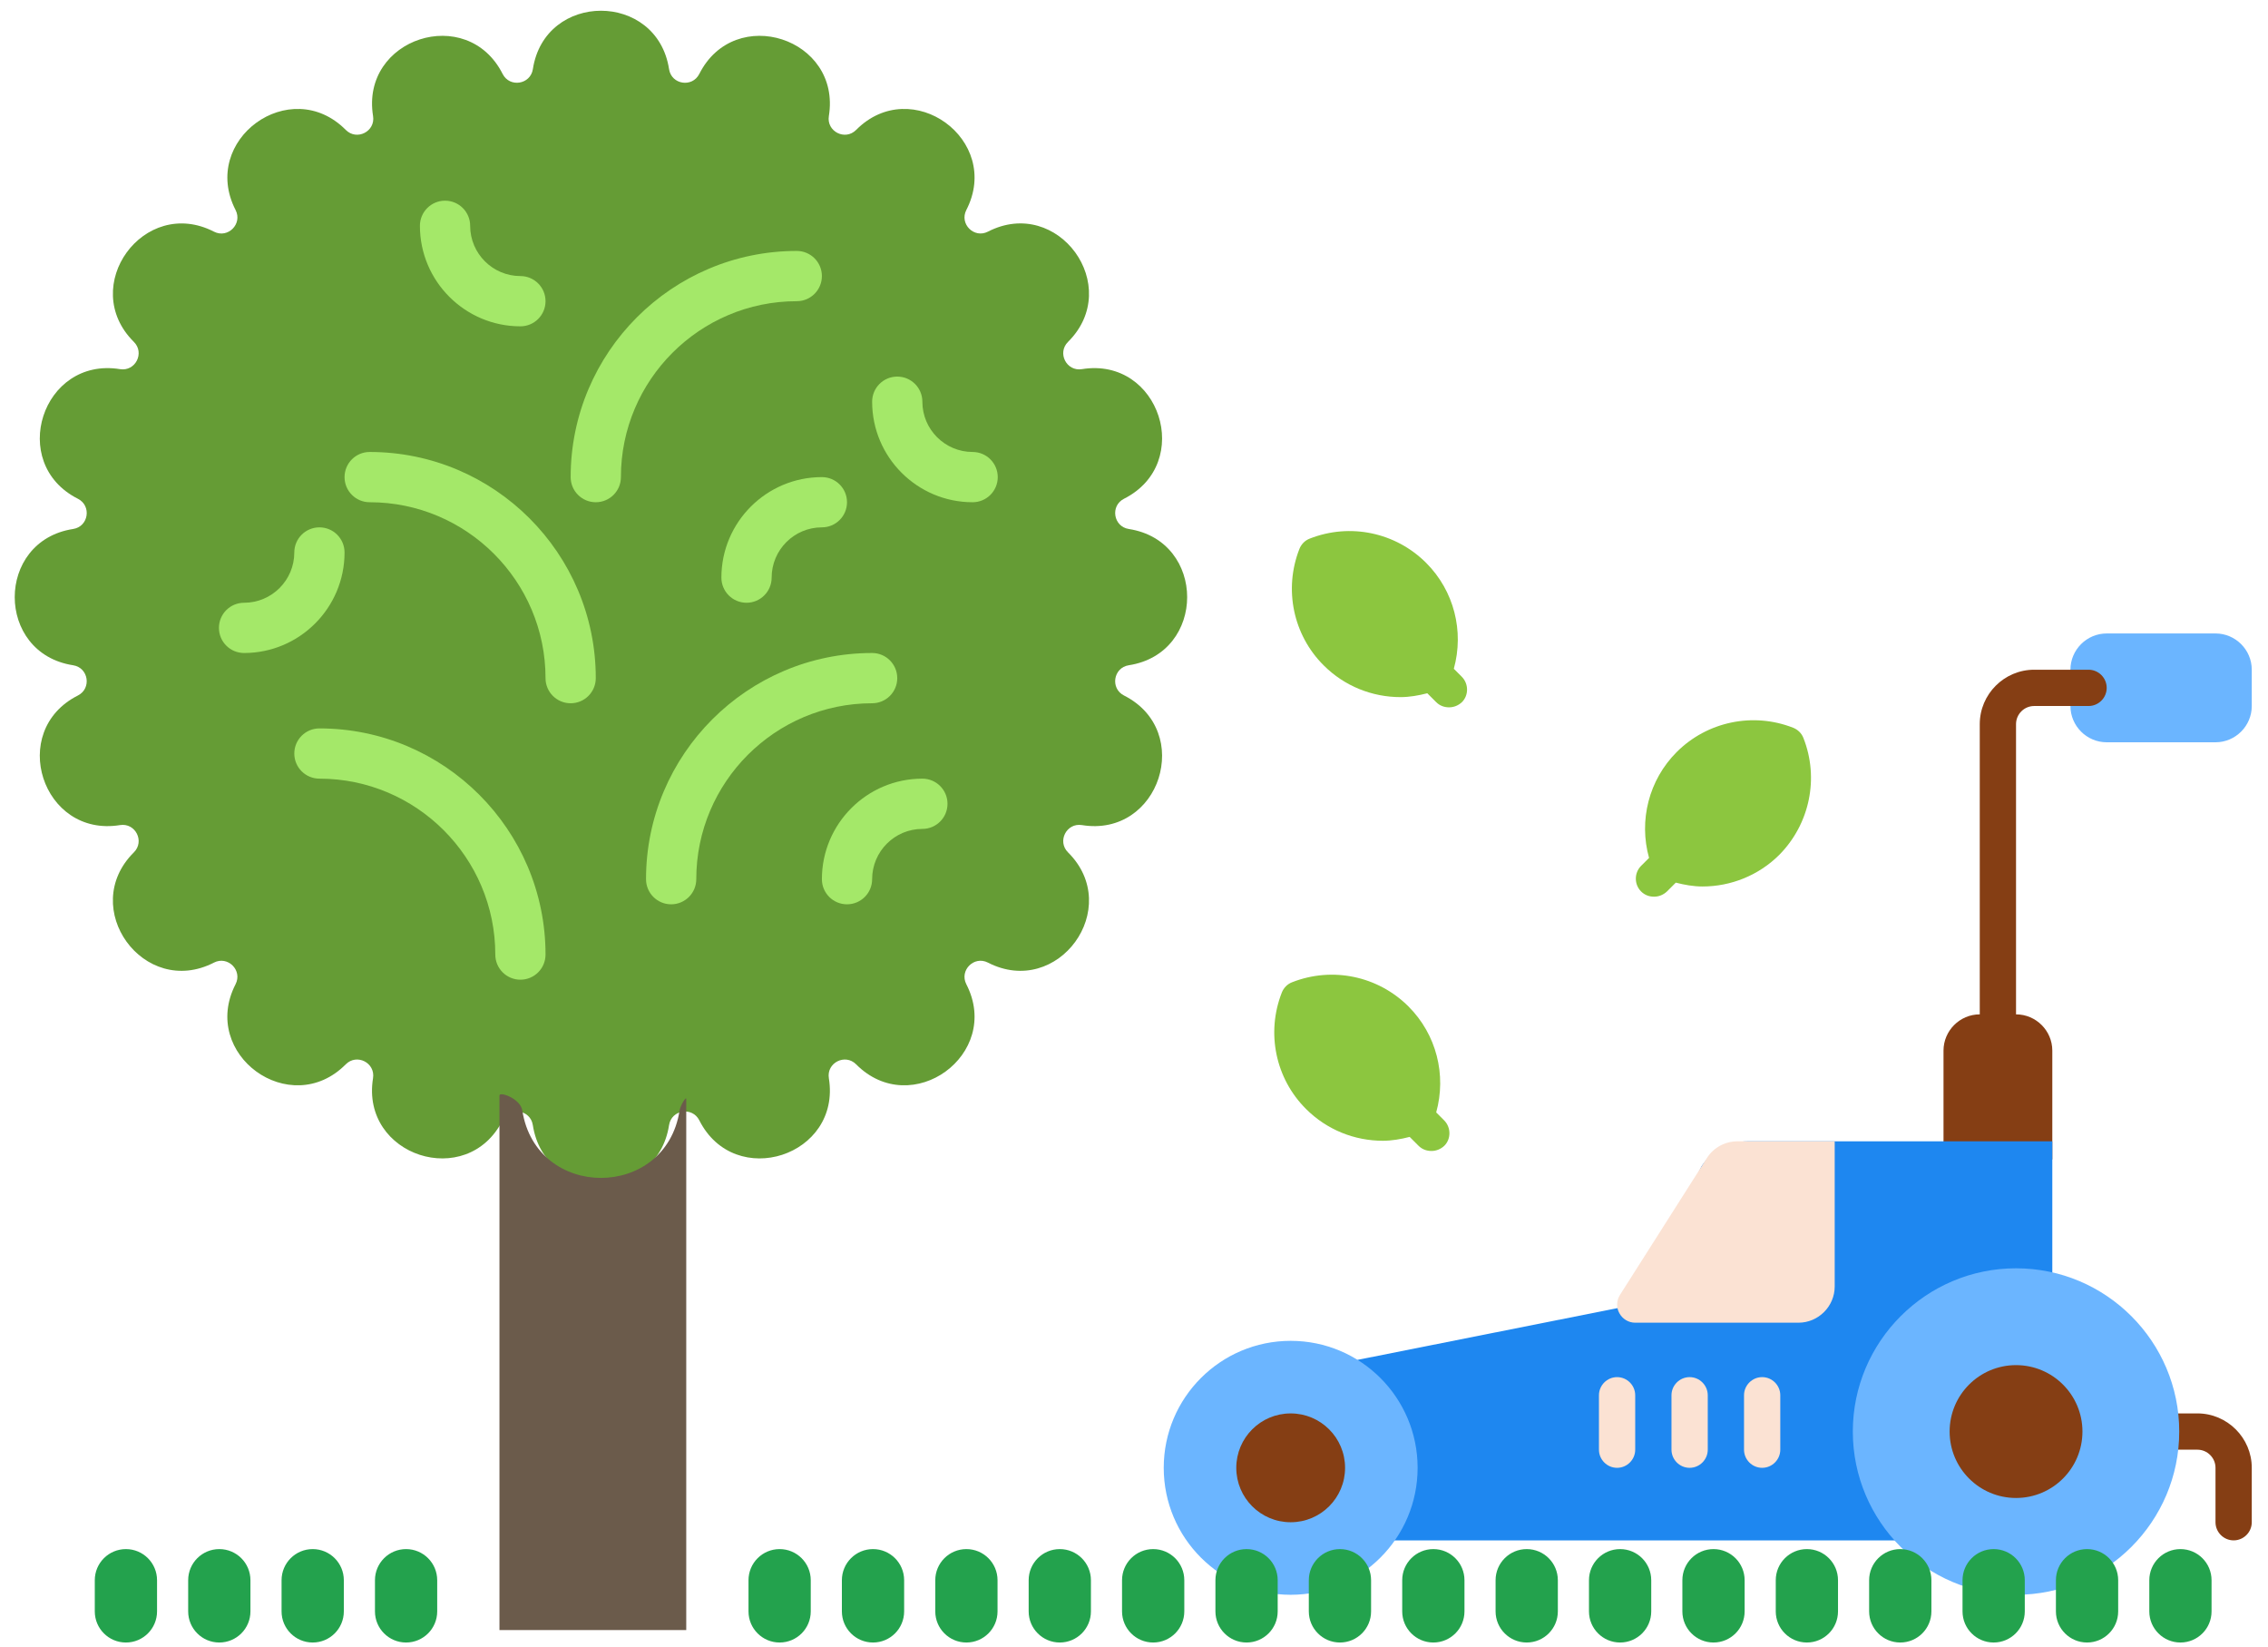 <?xml version="1.0" encoding="UTF-8"?>
<svg width="135px" height="98px" viewBox="0 0 135 98" version="1.1" xmlns="http://www.w3.org/2000/svg" xmlns:xlink="http://www.w3.org/1999/xlink">
    <!-- Generator: Sketch 51.3 (57544) - http://www.bohemiancoding.com/sketch -->
    <title>landscape icon</title>
    <desc>Created with Sketch.</desc>
    <defs></defs>
    <g id="Dashboard" stroke="none" stroke-width="1" fill="none" fill-rule="evenodd">
        <g id="New-Project-JV-1" transform="translate(-846, -371)" fill-rule="nonzero">
            <g id="Group-6-Copy-3" transform="translate(803, 333)">
                <g id="landscape-icon" transform="translate(42.722, 37.282)">
                    <g id="lawn-mower" transform="translate(69.431, 31.734)">
                        <path d="M62.722,6.68 L56.246,6.68 C55.058,6.68 54.087,7.651 54.087,8.838 L54.087,10.997 C54.087,12.185 55.058,13.156 56.246,13.156 L62.722,13.156 C63.909,13.156 64.881,12.185 64.881,10.997 L64.881,8.838 C64.881,7.651 63.909,6.68 62.722,6.68 Z" id="Shape" fill="#6BB5FF"></path>
                        <g id="Group" transform="translate(46.414, 8.738)" fill="#853E14">
                            <path d="M8.753,0.1 L5.514,0.1 C3.733,0.1 2.276,1.557 2.276,3.338 L2.276,20.609 C1.089,20.609 0.118,21.58 0.118,22.767 L0.118,29.244 L6.594,29.244 L6.594,22.767 C6.594,21.58 5.622,20.609 4.435,20.609 L4.435,3.338 C4.435,2.745 4.921,2.259 5.514,2.259 L8.753,2.259 C9.346,2.259 9.832,1.773 9.832,1.18 C9.832,0.586 9.346,0.1 8.753,0.1 Z" id="Shape"></path>
                            <path d="M17.388,51.911 C16.794,51.911 16.308,51.425 16.308,50.831 L16.308,47.593 C16.308,47 15.823,46.514 15.229,46.514 L13.07,46.514 C12.477,46.514 11.991,46.028 11.991,45.435 C11.991,44.841 12.477,44.355 13.07,44.355 L15.229,44.355 C17.01,44.355 18.467,45.812 18.467,47.593 L18.467,50.831 C18.467,51.425 17.981,51.911 17.388,51.911 Z" id="Shape"></path>
                        </g>
                        <path d="M53.008,36.903 L34.86,36.903 C33.741,36.903 32.729,37.469 32.121,38.4 L28.182,46.617 L11.707,49.896 C11.181,50.031 10.844,50.543 10.911,51.07 L11.991,59.705 C12.058,60.244 12.531,60.636 13.057,60.636 L13.057,60.649 L44.359,60.649 C44.737,60.649 45.115,60.447 45.303,60.082 L53.008,45.808 L53.008,36.903 Z" id="Shape" fill="#1E87F0"></path>
                        <g id="Group" transform="translate(0, 44.358)" fill="#6BB5FF">
                            <circle id="Oval" cx="7.673" cy="11.973" r="7.556"></circle>
                            <path d="M50.849,0.1 C45.492,0.1 41.134,4.458 41.134,9.815 C41.134,15.171 45.492,19.529 50.849,19.529 C56.205,19.529 60.563,15.171 60.563,9.815 C60.563,4.458 56.205,0.1 50.849,0.1 Z" id="Shape"></path>
                        </g>
                        <circle id="Oval" fill="#853E14" cx="50.849" cy="54.173" r="3.953"></circle>
                        <g id="Group" transform="translate(25.905, 36.802)" fill="#FBE2D3">
                            <path d="M14.15,0.1 L8.361,0.1 C7.619,0.1 6.931,0.478 6.54,1.099 L1.372,9.234 C1.156,9.572 1.143,9.99 1.332,10.327 C1.521,10.678 1.885,10.894 2.276,10.894 L11.991,10.894 C13.178,10.894 14.15,9.923 14.15,8.735 L14.15,0.1 Z" id="Shape"></path>
                            <path d="M1.197,19.529 C0.603,19.529 0.118,19.043 0.118,18.45 L0.118,15.212 C0.118,14.618 0.603,14.132 1.197,14.132 C1.791,14.132 2.276,14.618 2.276,15.212 L2.276,18.45 C2.276,19.043 1.791,19.529 1.197,19.529 Z" id="Shape"></path>
                            <path d="M5.514,19.529 C4.921,19.529 4.435,19.043 4.435,18.45 L4.435,15.212 C4.435,14.618 4.921,14.132 5.514,14.132 C6.108,14.132 6.594,14.618 6.594,15.212 L6.594,18.45 C6.594,19.043 6.108,19.529 5.514,19.529 Z" id="Shape"></path>
                            <path d="M9.832,19.529 C9.238,19.529 8.753,19.043 8.753,18.45 L8.753,15.212 C8.753,14.618 9.238,14.132 9.832,14.132 C10.426,14.132 10.911,14.618 10.911,15.212 L10.911,18.45 C10.911,19.043 10.426,19.529 9.832,19.529 Z" id="Shape"></path>
                        </g>
                        <g id="Group" transform="translate(6.643, 0)" fill="#8CC63F">
                            <path d="M11.213,9.254 L10.741,8.782 C11.361,6.542 10.754,4.141 9.095,2.481 C7.273,0.66 4.561,0.093 2.16,1.037 C1.876,1.145 1.66,1.375 1.552,1.644 C0.608,4.046 1.175,6.772 2.996,8.58 C4.237,9.821 5.884,10.468 7.57,10.468 C8.096,10.468 8.636,10.374 9.162,10.239 L9.688,10.765 C9.904,10.981 10.174,11.076 10.457,11.076 C10.741,11.076 11.011,10.968 11.227,10.765 C11.631,10.361 11.631,9.672 11.213,9.254 Z" id="Shape"></path>
                            <path d="M10.164,35.654 L9.692,35.182 C10.313,32.942 9.705,30.541 8.046,28.881 C6.224,27.06 3.512,26.493 1.111,27.437 C0.827,27.545 0.612,27.775 0.504,28.045 C-0.441,30.446 0.126,33.172 1.947,34.98 C3.189,36.221 4.835,36.869 6.521,36.869 C7.047,36.869 7.587,36.774 8.113,36.639 L8.639,37.165 C8.855,37.381 9.125,37.476 9.409,37.476 C9.692,37.476 9.962,37.368 10.178,37.165 C10.582,36.761 10.582,36.073 10.164,35.654 Z" id="Shape"></path>
                            <path d="M31.55,12.9 C31.442,12.616 31.213,12.4 30.943,12.292 C28.541,11.348 25.816,11.928 24.008,13.736 C22.348,15.396 21.741,17.811 22.362,20.037 L21.889,20.509 C21.471,20.928 21.471,21.616 21.889,22.034 C22.105,22.25 22.375,22.344 22.659,22.344 C22.942,22.344 23.212,22.236 23.428,22.034 L23.954,21.508 C24.48,21.643 25.006,21.737 25.546,21.737 C27.232,21.737 28.892,21.076 30.12,19.848 C31.928,18.013 32.494,15.288 31.55,12.9 Z" id="Shape"></path>
                        </g>
                        <circle id="Oval" fill="#853E14" cx="7.673" cy="56.332" r="3.238"></circle>
                    </g>
                    <g id="tree" transform="translate(0.912, 0.25)">
                        <path d="M39.191,4.583 C39.332,5.503 40.57,5.699 40.991,4.867 C43.105,0.681 49.454,2.744 48.703,7.373 C48.554,8.291 49.671,8.859 50.326,8.2 C53.629,4.87 59.031,8.795 56.886,12.965 C56.461,13.792 57.347,14.678 58.173,14.252 C62.344,12.108 66.268,17.509 62.939,20.813 C62.279,21.467 62.848,22.585 63.766,22.435 C68.395,21.684 70.457,28.034 66.271,30.148 C65.441,30.567 65.637,31.804 66.555,31.947 C71.189,32.663 71.189,39.341 66.555,40.056 C65.636,40.198 65.44,41.435 66.271,41.856 C70.457,43.97 68.395,50.32 63.766,49.568 C62.848,49.419 62.279,50.536 62.939,51.191 C66.268,54.495 62.344,59.896 58.173,57.751 C57.347,57.326 56.461,58.212 56.886,59.039 C59.031,63.209 53.629,67.133 50.326,63.804 C49.671,63.145 48.554,63.713 48.703,64.631 C49.454,69.26 43.105,71.323 40.991,67.136 C40.572,66.307 39.334,66.502 39.191,67.421 C38.475,72.055 31.798,72.055 31.082,67.421 C30.941,66.501 29.703,66.305 29.283,67.136 C27.169,71.323 20.819,69.26 21.57,64.631 C21.719,63.713 20.602,63.145 19.947,63.804 C16.644,67.133 11.243,63.209 13.387,59.039 C13.813,58.212 12.927,57.326 12.1,57.751 C7.93,59.896 4.005,54.495 7.334,51.191 C7.994,50.536 7.426,49.419 6.508,49.568 C1.879,50.32 -0.184,43.97 4.002,41.856 C4.832,41.437 4.636,40.199 3.718,40.056 C-0.916,39.341 -0.916,32.663 3.718,31.947 C4.638,31.806 4.834,30.569 4.002,30.148 C-0.184,28.034 1.879,21.684 6.508,22.435 C7.426,22.585 7.994,21.467 7.334,20.813 C4.007,17.511 7.931,12.11 12.102,14.254 C12.928,14.679 13.814,13.793 13.389,12.967 C11.244,8.795 16.646,4.87 19.949,8.2 C20.604,8.859 21.721,8.291 21.572,7.373 C20.821,2.744 27.17,0.681 29.284,4.867 C29.703,5.697 30.941,5.501 31.084,4.583 C31.798,-0.052 38.475,-0.052 39.191,4.583 Z" id="Shape" fill="#659C35"></path>
                        <path d="M39.817,66.551 C38.991,71.901 31.283,71.901 30.456,66.551 C30.347,65.843 29.096,65.404 29.096,65.658 C29.096,65.912 29.096,97.469 29.096,97.469 L40.214,97.469 C40.214,97.469 40.214,66.058 40.214,65.869 C40.214,65.68 39.863,66.253 39.817,66.551 Z" id="Shape" fill="#6B5B4B"></path>
                        <g id="Group-5" transform="translate(12.241, 12.405)" fill="#A4E869">
                            <path d="M27.074,41.877 C26.249,41.877 25.579,41.208 25.579,40.381 C25.579,32.959 31.617,26.922 39.038,26.922 C39.863,26.922 40.533,27.591 40.533,28.418 C40.533,29.245 39.863,29.913 39.038,29.913 C33.265,29.913 28.57,34.61 28.57,40.381 C28.57,41.208 27.9,41.877 27.074,41.877 Z" id="Shape"></path>
                            <path d="M18.102,46.363 C17.276,46.363 16.607,45.694 16.607,44.867 C16.607,39.097 11.911,34.399 6.139,34.399 C5.313,34.399 4.643,33.731 4.643,32.904 C4.643,32.077 5.313,31.409 6.139,31.409 C13.559,31.409 19.597,37.446 19.597,44.867 C19.597,45.694 18.927,46.363 18.102,46.363 Z" id="Shape"></path>
                            <path d="M21.093,29.913 C20.267,29.913 19.597,29.245 19.597,28.418 C19.597,22.647 14.902,17.95 9.129,17.95 C8.304,17.95 7.634,17.282 7.634,16.455 C7.634,15.628 8.304,14.959 9.129,14.959 C16.55,14.959 22.588,20.996 22.588,28.418 C22.588,29.245 21.918,29.913 21.093,29.913 Z" id="Shape"></path>
                            <path d="M22.588,17.95 C21.763,17.95 21.093,17.282 21.093,16.455 C21.093,9.033 27.131,2.996 34.551,2.996 C35.377,2.996 36.047,3.664 36.047,4.491 C36.047,5.318 35.377,5.987 34.551,5.987 C28.779,5.987 24.084,10.684 24.084,16.455 C24.084,17.282 23.414,17.95 22.588,17.95 Z" id="Shape"></path>
                            <path d="M45.019,17.95 C41.72,17.95 39.038,15.267 39.038,11.968 C39.038,11.141 39.708,10.473 40.533,10.473 C41.358,10.473 42.028,11.141 42.028,11.968 C42.028,13.618 43.37,14.959 45.019,14.959 C45.845,14.959 46.515,15.628 46.515,16.455 C46.515,17.282 45.845,17.95 45.019,17.95 Z" id="Shape"></path>
                            <path d="M31.561,23.932 C30.735,23.932 30.065,23.263 30.065,22.436 C30.065,19.137 32.748,16.455 36.047,16.455 C36.872,16.455 37.542,17.123 37.542,17.95 C37.542,18.777 36.872,19.445 36.047,19.445 C34.397,19.445 33.056,20.787 33.056,22.436 C33.056,23.263 32.386,23.932 31.561,23.932 Z" id="Shape"></path>
                            <path d="M18.102,7.482 C14.803,7.482 12.12,4.799 12.12,1.501 C12.12,0.674 12.79,0.005 13.616,0.005 C14.441,0.005 15.111,0.674 15.111,1.501 C15.111,3.15 16.452,4.491 18.102,4.491 C18.927,4.491 19.597,5.16 19.597,5.987 C19.597,6.814 18.927,7.482 18.102,7.482 Z" id="Shape"></path>
                            <path d="M1.652,26.922 C0.827,26.922 0.157,26.254 0.157,25.427 C0.157,24.6 0.827,23.932 1.652,23.932 C3.302,23.932 4.643,22.59 4.643,20.941 C4.643,20.114 5.313,19.445 6.139,19.445 C6.964,19.445 7.634,20.114 7.634,20.941 C7.634,24.24 4.95,26.922 1.652,26.922 Z" id="Shape"></path>
                            <path d="M37.542,41.877 C36.717,41.877 36.047,41.208 36.047,40.381 C36.047,37.082 38.73,34.399 42.028,34.399 C42.854,34.399 43.524,35.068 43.524,35.895 C43.524,36.722 42.854,37.39 42.028,37.39 C40.379,37.39 39.038,38.732 39.038,40.381 C39.038,41.208 38.368,41.877 37.542,41.877 Z" id="Shape"></path>
                        </g>
                        <path d="M23.537,98.211 C22.515,98.211 21.685,97.383 21.685,96.358 L21.685,94.505 C21.685,93.48 22.515,92.652 23.537,92.652 C24.56,92.652 25.39,93.48 25.39,94.505 L25.39,96.358 C25.39,97.383 24.56,98.211 23.537,98.211 Z" id="Shape" fill="#23A24D"></path>
                        <path d="M17.979,98.211 C16.956,98.211 16.126,97.383 16.126,96.358 L16.126,94.505 C16.126,93.48 16.956,92.652 17.979,92.652 C19.002,92.652 19.832,93.48 19.832,94.505 L19.832,96.358 C19.832,97.383 19.002,98.211 17.979,98.211 Z" id="Shape" fill="#23A24D"></path>
                        <path d="M12.42,98.211 C11.397,98.211 10.567,97.383 10.567,96.358 L10.567,94.505 C10.567,93.48 11.397,92.652 12.42,92.652 C13.443,92.652 14.273,93.48 14.273,94.505 L14.273,96.358 C14.273,97.383 13.443,98.211 12.42,98.211 Z" id="Shape" fill="#23A24D"></path>
                        <path d="M6.861,98.211 C5.838,98.211 5.008,97.383 5.008,96.358 L5.008,94.505 C5.008,93.48 5.838,92.652 6.861,92.652 C7.884,92.652 8.714,93.48 8.714,94.505 L8.714,96.358 C8.714,97.383 7.884,98.211 6.861,98.211 Z" id="Shape" fill="#23A24D"></path>
                        <path d="M56.89,98.211 C55.867,98.211 55.037,97.383 55.037,96.358 L55.037,94.505 C55.037,93.48 55.867,92.652 56.89,92.652 C57.913,92.652 58.743,93.48 58.743,94.505 L58.743,96.358 C58.743,97.383 57.913,98.211 56.89,98.211 Z" id="Shape" fill="#23A24D"></path>
                        <path d="M106.919,98.211 C105.896,98.211 105.066,97.383 105.066,96.358 L105.066,94.505 C105.066,93.48 105.896,92.652 106.919,92.652 C107.941,92.652 108.771,93.48 108.771,94.505 L108.771,96.358 C108.771,97.383 107.941,98.211 106.919,98.211 Z" id="Shape-Copy-4" fill="#23A24D"></path>
                        <path d="M51.331,98.211 C50.308,98.211 49.478,97.383 49.478,96.358 L49.478,94.505 C49.478,93.48 50.308,92.652 51.331,92.652 C52.354,92.652 53.184,93.48 53.184,94.505 L53.184,96.358 C53.184,97.383 52.354,98.211 51.331,98.211 Z" id="Shape" fill="#23A24D"></path>
                        <path d="M101.36,98.211 C100.337,98.211 99.507,97.383 99.507,96.358 L99.507,94.505 C99.507,93.48 100.337,92.652 101.36,92.652 C102.383,92.652 103.213,93.48 103.213,94.505 L103.213,96.358 C103.213,97.383 102.383,98.211 101.36,98.211 Z" id="Shape-Copy-5" fill="#23A24D"></path>
                        <path d="M45.772,98.211 C44.75,98.211 43.92,97.383 43.92,96.358 L43.92,94.505 C43.92,93.48 44.75,92.652 45.772,92.652 C46.795,92.652 47.625,93.48 47.625,94.505 L47.625,96.358 C47.625,97.383 46.795,98.211 45.772,98.211 Z" id="Shape" fill="#23A24D"></path>
                        <path d="M95.801,98.211 C94.778,98.211 93.948,97.383 93.948,96.358 L93.948,94.505 C93.948,93.48 94.778,92.652 95.801,92.652 C96.824,92.652 97.654,93.48 97.654,94.505 L97.654,96.358 C97.654,97.383 96.824,98.211 95.801,98.211 Z" id="Shape-Copy-6" fill="#23A24D"></path>
                        <path d="M73.566,98.211 C72.543,98.211 71.713,97.383 71.713,96.358 L71.713,94.505 C71.713,93.48 72.543,92.652 73.566,92.652 C74.589,92.652 75.419,93.48 75.419,94.505 L75.419,96.358 C75.419,97.383 74.589,98.211 73.566,98.211 Z" id="Shape" fill="#23A24D"></path>
                        <path d="M123.595,98.211 C122.572,98.211 121.742,97.383 121.742,96.358 L121.742,94.505 C121.742,93.48 122.572,92.652 123.595,92.652 C124.618,92.652 125.448,93.48 125.448,94.505 L125.448,96.358 C125.448,97.383 124.618,98.211 123.595,98.211 Z" id="Shape-Copy-7" fill="#23A24D"></path>
                        <path d="M68.007,98.211 C66.985,98.211 66.154,97.383 66.154,96.358 L66.154,94.505 C66.154,93.48 66.985,92.652 68.007,92.652 C69.03,92.652 69.86,93.48 69.86,94.505 L69.86,96.358 C69.86,97.383 69.03,98.211 68.007,98.211 Z" id="Shape" fill="#23A24D"></path>
                        <path d="M118.036,98.211 C117.013,98.211 116.183,97.383 116.183,96.358 L116.183,94.505 C116.183,93.48 117.013,92.652 118.036,92.652 C119.059,92.652 119.889,93.48 119.889,94.505 L119.889,96.358 C119.889,97.383 119.059,98.211 118.036,98.211 Z" id="Shape-Copy-8" fill="#23A24D"></path>
                        <path d="M62.449,98.211 C61.426,98.211 60.596,97.383 60.596,96.358 L60.596,94.505 C60.596,93.48 61.426,92.652 62.449,92.652 C63.471,92.652 64.302,93.48 64.302,94.505 L64.302,96.358 C64.302,97.383 63.471,98.211 62.449,98.211 Z" id="Shape" fill="#23A24D"></path>
                        <path d="M112.477,98.211 C111.454,98.211 110.624,97.383 110.624,96.358 L110.624,94.505 C110.624,93.48 111.454,92.652 112.477,92.652 C113.5,92.652 114.33,93.48 114.33,94.505 L114.33,96.358 C114.33,97.383 113.5,98.211 112.477,98.211 Z" id="Shape-Copy-9" fill="#23A24D"></path>
                        <path d="M90.242,98.211 C89.22,98.211 88.389,97.383 88.389,96.358 L88.389,94.505 C88.389,93.48 89.22,92.652 90.242,92.652 C91.265,92.652 92.095,93.48 92.095,94.505 L92.095,96.358 C92.095,97.383 91.265,98.211 90.242,98.211 Z" id="Shape" fill="#23A24D"></path>
                        <path d="M84.684,98.211 C83.661,98.211 82.831,97.383 82.831,96.358 L82.831,94.505 C82.831,93.48 83.661,92.652 84.684,92.652 C85.706,92.652 86.537,93.48 86.537,94.505 L86.537,96.358 C86.537,97.383 85.706,98.211 84.684,98.211 Z" id="Shape" fill="#23A24D"></path>
                        <path d="M79.125,98.211 C78.102,98.211 77.272,97.383 77.272,96.358 L77.272,94.505 C77.272,93.48 78.102,92.652 79.125,92.652 C80.148,92.652 80.978,93.48 80.978,94.505 L80.978,96.358 C80.978,97.383 80.148,98.211 79.125,98.211 Z" id="Shape" fill="#23A24D"></path>
                        <path d="M129.154,98.211 C128.131,98.211 127.301,97.383 127.301,96.358 L127.301,94.505 C127.301,93.48 128.131,92.652 129.154,92.652 C130.176,92.652 131.006,93.48 131.006,94.505 L131.006,96.358 C131.006,97.383 130.176,98.211 129.154,98.211 Z" id="Shape-Copy-12" fill="#23A24D"></path>
                    </g>
                </g>
            </g>
        </g>
    </g>
</svg>